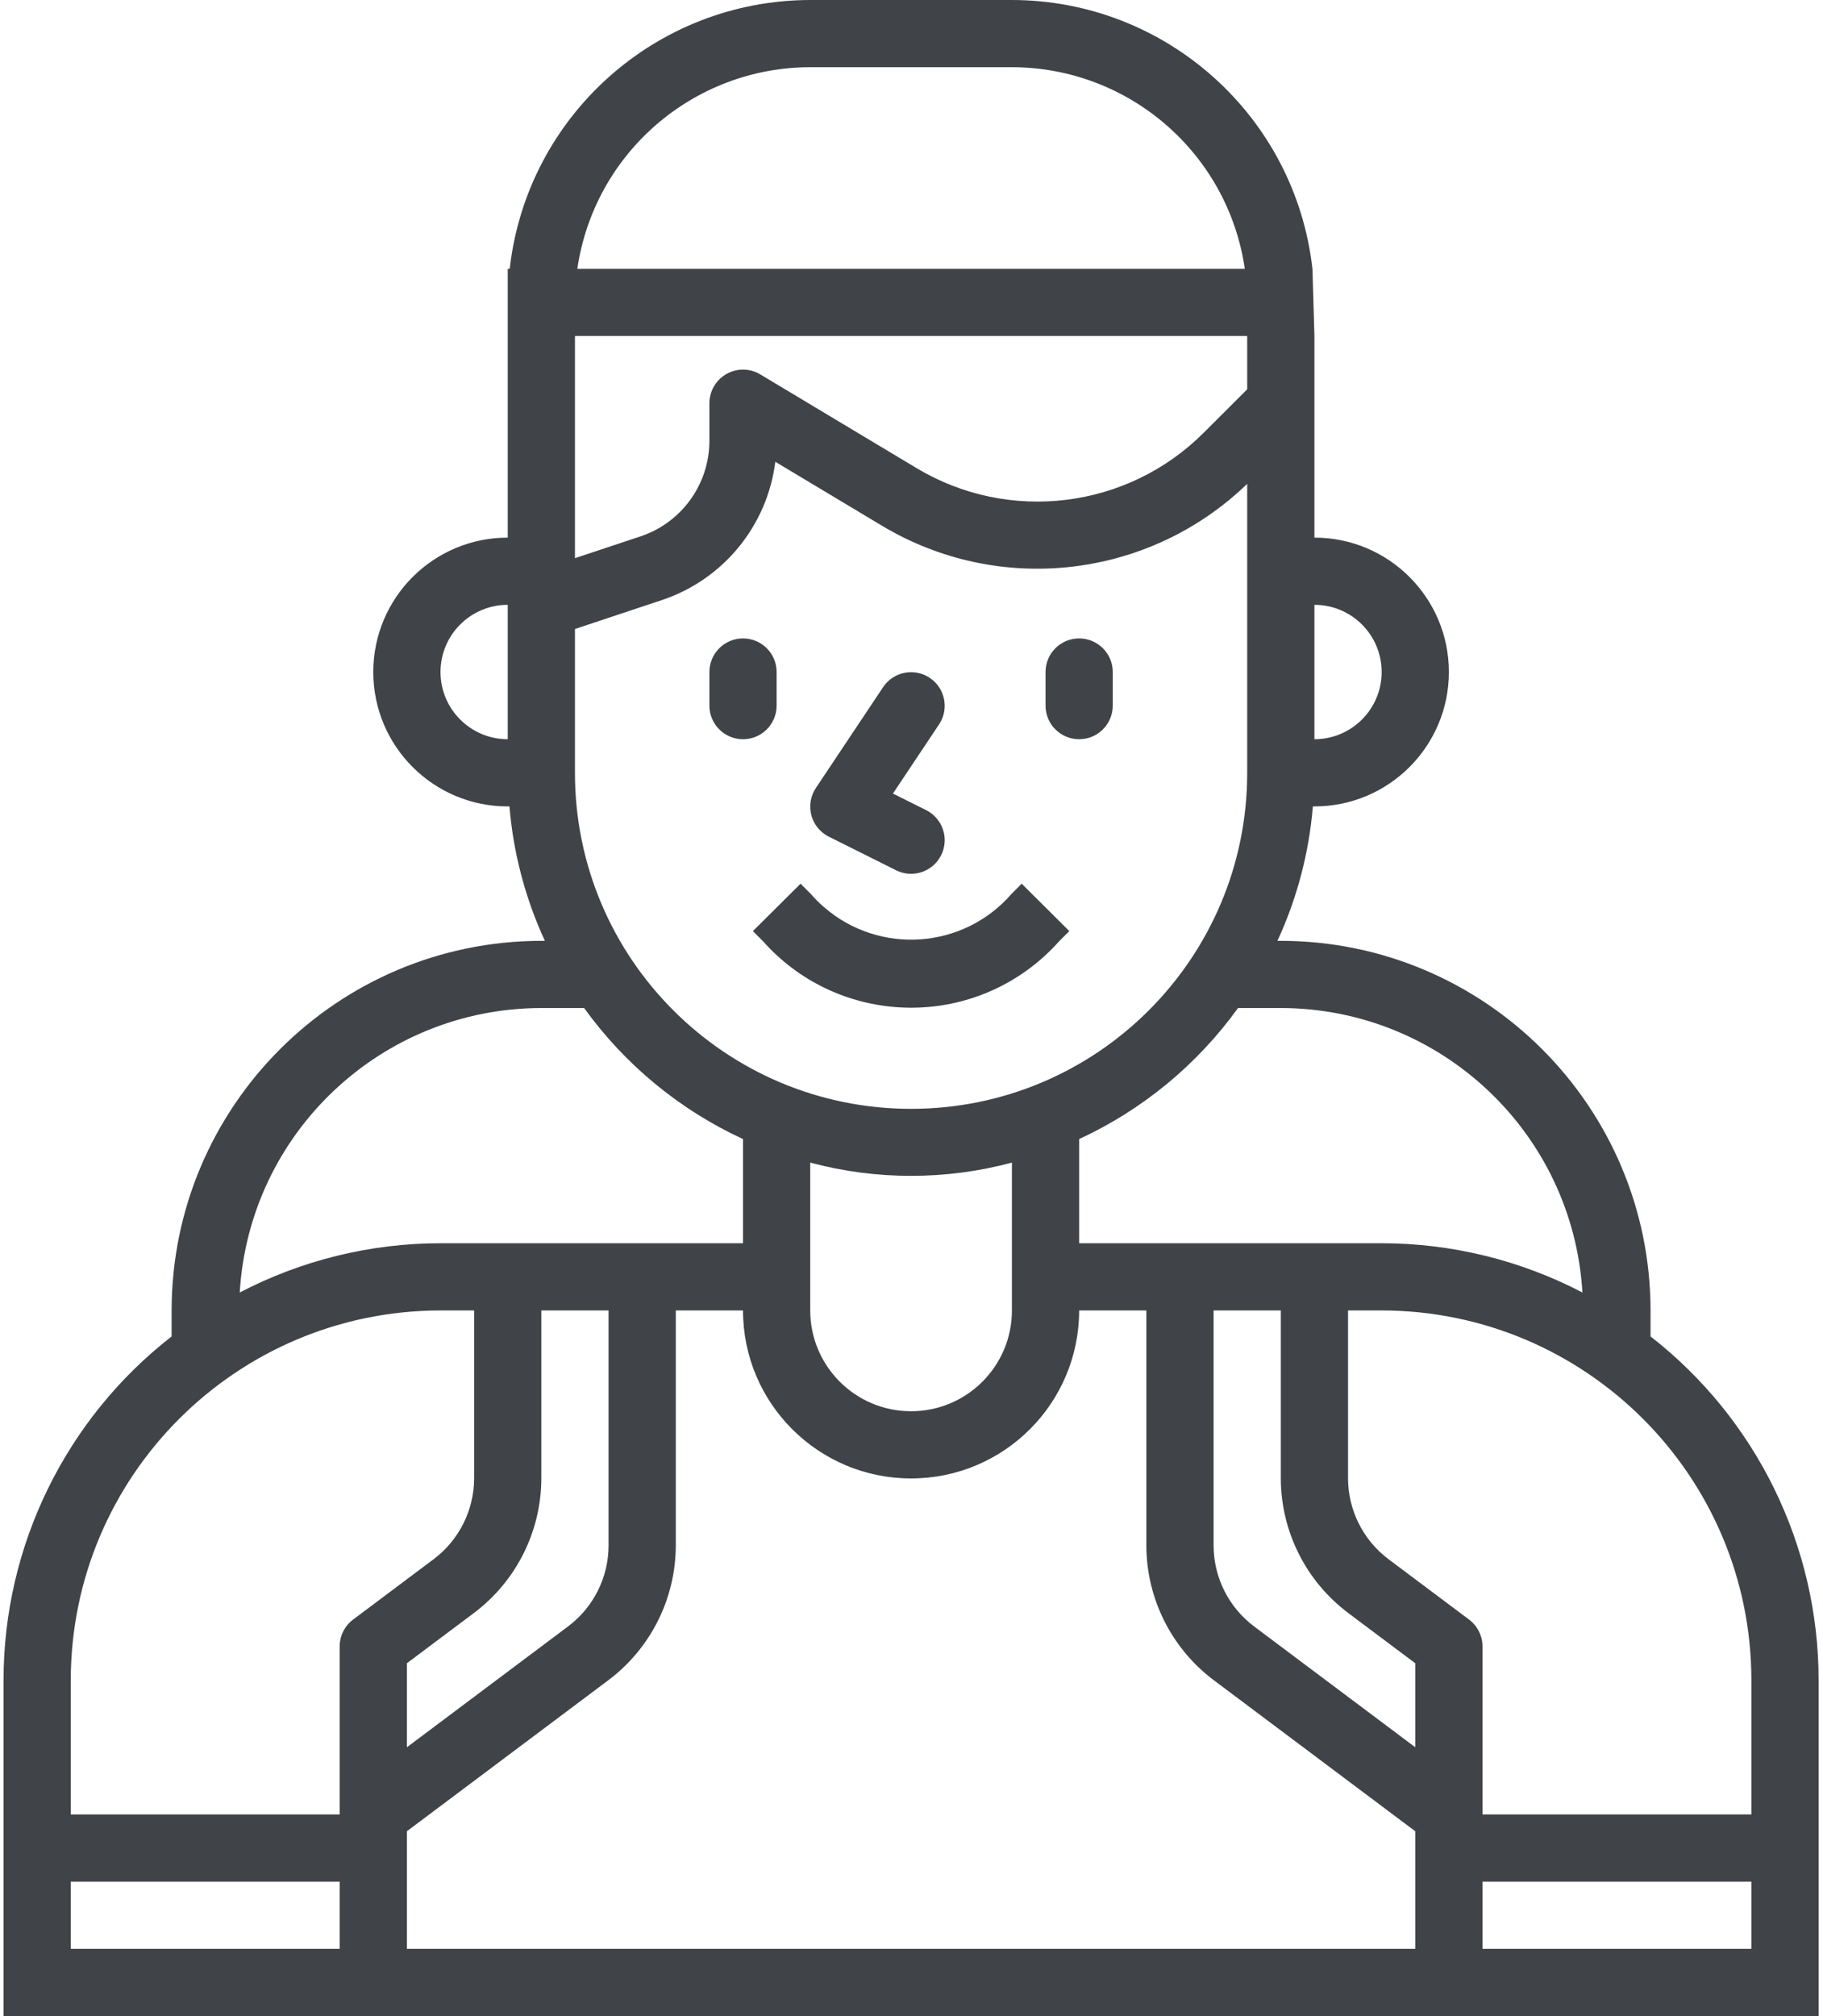 <?xml version="1.0" encoding="UTF-8"?>
<svg width="142px" height="157px" viewBox="0 0 142 157" version="1.1" xmlns="http://www.w3.org/2000/svg" xmlns:xlink="http://www.w3.org/1999/xlink">
    <!-- Generator: Sketch 53 (72520) - https://sketchapp.com -->
    <title>Group</title>
    <desc>Created with Sketch.</desc>
    <g id="Page-1" stroke="none" stroke-width="1" fill="none" fill-rule="evenodd">
        <g id="Group" transform="translate(-48, -39)">
            <rect id="Rectangle" x="0" y="0" width="235" height="235"></rect>
            <g id="tourist-(1)" transform="translate(48, 39)" fill="#404348" fill-rule="nonzero">
                <path d="M57.876,57.567 C59.322,57.567 60.494,56.395 60.494,54.95 L60.494,52.333 C60.494,50.888 59.322,49.717 57.876,49.717 C56.43,49.717 55.258,50.888 55.258,52.333 L55.258,54.95 C55.258,56.395 56.43,57.567 57.876,57.567 Z" id="Path"></path>
                <path d="M84.058,57.567 C85.504,57.567 86.676,56.395 86.676,54.95 L86.676,52.333 C86.676,50.888 85.504,49.717 84.058,49.717 C82.612,49.717 81.44,50.888 81.44,52.333 L81.44,54.95 C81.44,56.395 82.612,57.567 84.058,57.567 Z" id="Path"></path>
                <path d="M64.276,64.99 C64.367,65.051 64.462,65.106 64.56,65.155 L69.797,67.772 C71.091,68.418 72.664,67.893 73.31,66.599 C73.957,65.306 73.431,63.734 72.137,63.088 L69.553,61.798 L73.145,56.415 C73.948,55.213 73.623,53.588 72.42,52.786 C71.217,51.984 69.591,52.308 68.789,53.511 L63.552,61.361 C62.75,62.563 63.073,64.187 64.276,64.99 Z" id="Path"></path>
                <path d="M59.429,73.293 C65.089,79.662 74.845,80.24 81.218,74.582 C81.673,74.178 82.104,73.747 82.508,73.293 L83.293,72.508 L79.583,68.818 L78.798,69.603 C75.054,73.923 68.514,74.392 64.192,70.65 C63.818,70.327 63.468,69.977 63.144,69.603 L62.358,68.818 L58.646,72.508 L59.429,73.293 Z" id="Path"></path>
                <path d="M128.567,104.075 L128.567,102.05 C128.548,86.161 115.665,73.285 99.767,73.267 L99.505,73.267 C101.029,69.965 101.963,66.423 102.265,62.8 L102.385,62.8 C108.169,62.8 112.858,58.114 112.858,52.333 C112.858,46.553 108.169,41.867 102.385,41.867 L102.385,26.167 L102.231,20.933 C100.886,9.023 90.814,0.016 78.822,0 L63.112,0 C51.12,0.016 41.048,9.023 39.703,20.933 L39.549,20.933 L39.549,41.867 C33.765,41.867 29.076,46.553 29.076,52.333 C29.076,58.114 33.765,62.8 39.549,62.8 L39.682,62.8 C39.984,66.423 40.918,69.965 42.442,73.267 L42.167,73.267 C26.269,73.285 13.386,86.161 13.367,102.05 L13.367,104.075 C5.112,110.503 0.283,120.375 0.276,130.833 L0.276,157 L141.658,157 L141.658,130.833 C141.651,120.375 136.822,110.503 128.567,104.075 Z M102.385,47.1 C105.277,47.1 107.622,49.443 107.622,52.333 C107.622,55.224 105.277,57.567 102.385,57.567 L102.385,47.1 Z M39.549,57.567 C36.657,57.567 34.312,55.224 34.312,52.333 C34.312,49.443 36.657,47.1 39.549,47.1 L39.549,57.567 Z M99.767,78.5 C112.227,78.515 122.521,88.222 123.26,100.653 C118.432,98.134 113.067,96.818 107.622,96.817 L84.058,96.817 L84.058,88.705 C88.994,86.425 93.256,82.91 96.434,78.5 L99.767,78.5 Z M63.112,5.233 L78.822,5.233 C87.928,5.245 95.65,11.927 96.963,20.933 L44.971,20.933 C46.284,11.927 54.006,5.245 63.112,5.233 Z M44.785,41.867 L44.785,26.167 L97.149,26.167 L97.149,30.317 L93.769,33.692 C87.826,39.64 78.593,40.777 71.383,36.448 L59.224,29.158 C57.985,28.413 56.377,28.814 55.632,30.053 C55.387,30.46 55.258,30.925 55.258,31.4 L55.258,34.323 C55.259,37.702 53.096,40.704 49.888,41.772 L44.785,43.468 L44.785,41.867 Z M44.785,48.984 L51.545,46.734 C56.325,45.146 59.766,40.955 60.392,35.961 L68.687,40.933 C77.817,46.412 89.492,45.078 97.149,37.68 L97.149,60.183 C97.149,74.635 85.427,86.35 70.967,86.35 C56.507,86.35 44.785,74.635 44.785,60.183 L44.785,48.984 Z M78.822,90.537 L78.822,102.05 C78.822,106.385 75.305,109.9 70.967,109.9 C66.629,109.9 63.112,106.385 63.112,102.05 L63.112,90.537 C68.258,91.915 73.676,91.915 78.822,90.537 Z M42.167,78.5 L45.5,78.5 C48.678,82.91 52.941,86.425 57.876,88.705 L57.876,96.817 L34.312,96.817 C28.867,96.818 23.502,98.134 18.674,100.653 C19.413,88.222 29.707,78.515 42.167,78.5 Z M47.403,102.05 L47.403,120.367 C47.397,122.836 46.234,125.16 44.262,126.647 L31.694,136.067 L31.694,129.525 L36.931,125.6 C40.219,123.122 42.157,119.249 42.167,115.133 L42.167,102.05 L47.403,102.05 Z M26.458,151.767 L5.512,151.767 L5.512,146.533 L26.458,146.533 L26.458,151.767 Z M26.458,128.217 L26.458,141.3 L5.512,141.3 L5.512,130.833 C5.531,114.945 18.415,102.069 34.312,102.05 L36.931,102.05 L36.931,115.133 C36.924,117.602 35.761,119.926 33.789,121.413 L27.505,126.123 C26.846,126.618 26.458,127.393 26.458,128.217 Z M110.24,146.533 L110.24,151.767 L31.694,151.767 L31.694,142.608 L47.403,130.833 C50.692,128.356 52.63,124.482 52.64,120.367 L52.64,102.05 L57.876,102.05 C57.876,109.276 63.737,115.133 70.967,115.133 C78.197,115.133 84.058,109.276 84.058,102.05 L89.294,102.05 L89.294,120.367 C89.304,124.482 91.242,128.356 94.531,130.833 L110.24,142.608 L110.24,146.533 Z M110.24,136.067 L97.672,126.647 C95.7,125.159 94.538,122.836 94.531,120.367 L94.531,102.05 L99.767,102.05 L99.767,115.133 C99.777,119.249 101.715,123.122 105.003,125.6 L110.24,129.525 L110.24,136.067 Z M136.422,151.767 L115.476,151.767 L115.476,146.533 L136.422,146.533 L136.422,151.767 Z M136.422,141.3 L115.476,141.3 L115.476,128.217 C115.476,127.393 115.088,126.618 114.429,126.123 L108.145,121.413 C106.173,119.926 105.01,117.602 105.003,115.133 L105.003,102.05 L107.622,102.05 C123.52,102.069 136.403,114.945 136.422,130.833 L136.422,141.3 Z" id="Shape"></path>
            </g>
        </g>
    </g>
</svg>